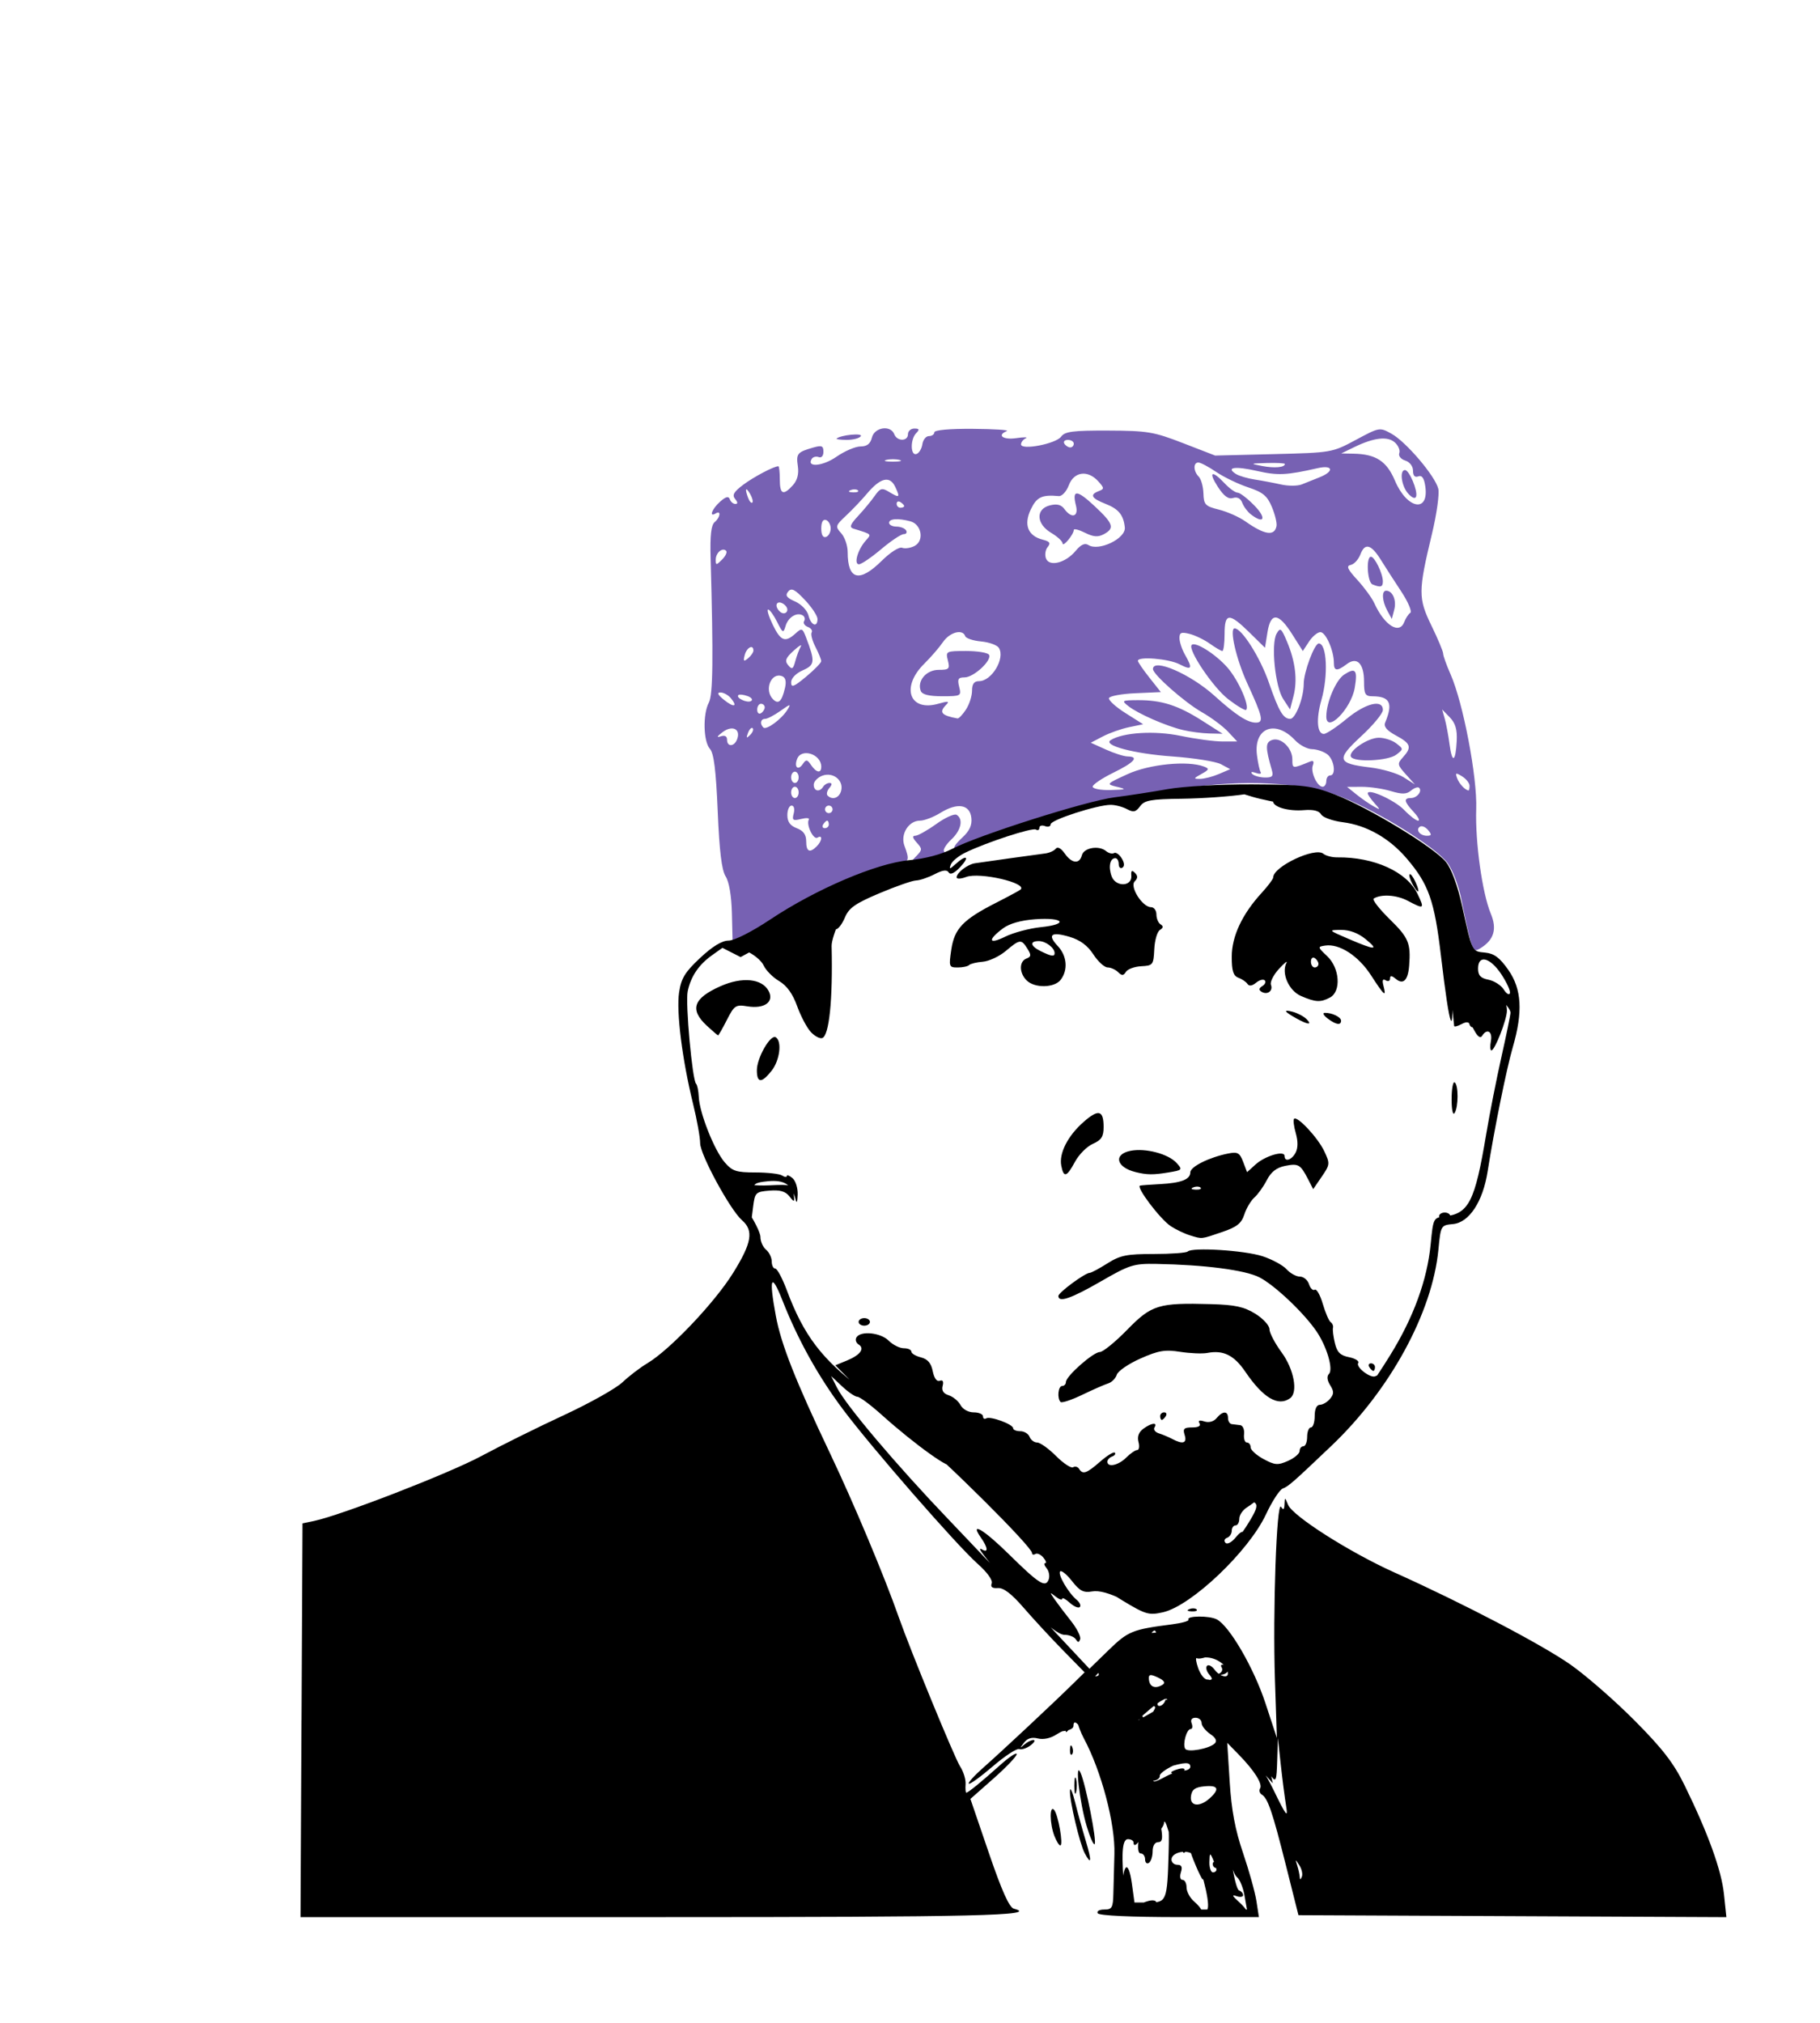 <?xml version="1.0" encoding="UTF-8" standalone="no"?>
<svg
   xmlns="http://www.w3.org/2000/svg"
   width="36"
   height="40"
   viewBox="0 10 210 297"
   version="1.1"
   >
  <defs
     id="defs848" />
    <path
       style="fill:#7761b3;fill-opacity:1;stroke-width:0.554"
       d="m 187.233,147.784 c -0.297,-1.138 -0.855,-3.688 -1.241,-5.667 -0.394,-2.022 -1.291,-4.392 -2.047,-5.411 -1.709,-2.303 -10.18,-7.574 -15.585,-9.698 -5.504,-2.163 -14.531,-2.637 -23.249,-1.222 -3.197,0.519 -7.448,1.147 -9.447,1.396 -3.831,0.477 -18.126,4.907 -21.744,6.738 -2.651,1.342 -3.231,0.904 -1.242,-0.939 1.075,-0.996 1.457,-1.831 1.332,-2.912 -0.227,-1.975 -2.046,-2.265 -4.539,-0.725 -1.02,0.631 -2.372,1.147 -3.004,1.147 -1.679,0 -2.92,2.016 -2.28,3.701 0.743,1.955 0.645,2.388 -0.544,2.388 -2.393,0 -15.084,6.061 -19.083,9.114 -1.439,1.098 -3.291,2.132 -4.115,2.297 l -1.498,0.3 -0.102,-4.169 c -0.062,-2.575 -0.414,-4.655 -0.919,-5.44 -0.579,-0.901 -0.92,-3.69 -1.167,-9.564 -0.256,-6.062 -0.565,-8.531 -1.15,-9.177 -0.963,-1.064 -1.054,-5.103 -0.152,-6.784 0.609,-1.135 0.673,-6.461 0.257,-21.3 -0.091,-3.224 0.085,-4.769 0.59,-5.188 0.84,-0.697 0.981,-1.795 0.166,-1.292 -1.038,0.641 -0.558,-0.655 0.634,-1.713 0.855,-0.758 1.256,-0.86 1.43,-0.363 0.133,0.381 0.501,0.692 0.817,0.692 0.38,0 0.369,-0.249 -0.035,-0.735 -0.47,-0.566 -0.199,-1.043 1.178,-2.076 1.544,-1.159 4.517,-2.725 5.172,-2.725 0.117,0 0.213,0.872 0.213,1.937 0,2.197 0.5,2.419 1.918,0.852 0.654,-0.723 0.899,-1.656 0.732,-2.792 -0.271,-1.843 -0.083,-2.072 2.232,-2.736 1.28,-0.367 1.524,-0.269 1.524,0.611 0,0.613 -0.288,0.938 -0.694,0.782 -0.382,-0.146 -0.842,-0.026 -1.024,0.267 -0.801,1.296 1.601,1.091 3.622,-0.309 1.205,-0.835 2.798,-1.518 3.541,-1.518 0.959,0 1.446,-0.38 1.68,-1.315 0.38,-1.513 2.748,-1.863 3.277,-0.484 0.414,1.079 2.014,1.079 2.014,0 0,-0.457 0.423,-0.83 0.941,-0.83 0.732,0 0.793,0.147 0.277,0.664 -0.893,0.893 -0.871,3.371 0.028,3.075 0.381,-0.125 0.771,-0.769 0.869,-1.43 0.097,-0.661 0.533,-1.202 0.969,-1.202 0.435,0 0.792,-0.249 0.792,-0.554 0,-0.336 2.231,-0.536 5.674,-0.51 3.121,0.024 5.363,0.169 4.982,0.323 -1.525,0.615 -0.578,1.328 1.384,1.042 1.142,-0.167 1.765,-0.157 1.384,0.021 -0.38,0.178 -0.692,0.58 -0.692,0.894 0,0.904 5.114,-0.078 5.882,-1.129 0.558,-0.764 1.723,-0.914 6.943,-0.895 5.742,0.021 6.671,0.177 10.978,1.845 l 4.705,1.822 8.58,-0.211 c 8.521,-0.21 8.604,-0.224 12.079,-2.088 3.485,-1.869 3.505,-1.873 5.258,-0.896 2.136,1.191 6.384,6.186 6.855,8.06 0.188,0.747 -0.231,3.736 -0.93,6.643 -2.028,8.426 -2.033,9.44 -0.067,13.476 0.943,1.936 1.715,3.78 1.715,4.098 0,0.318 0.485,1.675 1.078,3.016 1.856,4.197 3.936,15.094 3.775,19.786 -0.165,4.814 0.886,12.372 2.137,15.365 0.942,2.254 0.481,3.837 -1.469,5.055 -0.945,0.59 -1.111,0.444 -1.594,-1.41 z M 91.305,134.257 c 0.806,-0.806 0.885,-1.752 0.106,-1.27 -0.6,0.371 -1.697,-1.927 -1.268,-2.654 0.142,-0.241 -0.368,-0.28 -1.133,-0.088 -1.208,0.303 -1.352,0.197 -1.089,-0.808 0.174,-0.664 0.04,-1.157 -0.316,-1.157 -0.34,0 -0.618,0.629 -0.618,1.398 0,0.981 0.412,1.554 1.384,1.924 0.972,0.369 1.384,0.942 1.384,1.924 0,1.524 0.516,1.768 1.55,0.733 z m 89.791,-2.374 c -0.376,-0.453 -0.909,-0.685 -1.184,-0.515 -0.707,0.437 -0.031,1.34 1.002,1.34 0.704,0 0.738,-0.154 0.182,-0.824 z m -88.02,-0.836 c 0,-0.304 -0.11,-0.554 -0.244,-0.554 -0.134,0 -0.398,0.249 -0.586,0.554 -0.188,0.304 -0.078,0.554 0.244,0.554 0.323,0 0.586,-0.249 0.586,-0.554 z m 85.897,-1.835 c -1.405,-1.495 -1.513,-2.04 -0.406,-2.04 0.891,0 1.702,-1.006 1.208,-1.5 -0.175,-0.175 -0.706,0 -1.18,0.396 -0.677,0.562 -1.316,0.579 -2.984,0.079 -1.168,-0.35 -3.09,-0.63 -4.273,-0.624 l -2.15,0.013 1.384,1.111 c 0.761,0.611 1.882,1.389 2.491,1.729 1.066,0.596 1.071,0.578 0.138,-0.474 -0.533,-0.601 -0.969,-1.237 -0.969,-1.413 0,-0.797 3.987,1.017 5.342,2.431 0.83,0.866 1.754,1.574 2.055,1.574 0.301,0 0,-0.577 -0.657,-1.281 z m -85.344,-0.379 c 0,-0.304 -0.249,-0.554 -0.553,-0.554 -0.304,0 -0.554,0.249 -0.554,0.554 0,0.304 0.249,0.554 0.554,0.554 0.305,0 0.553,-0.249 0.553,-0.554 z m -4.982,-2.491 c 0,-0.457 -0.249,-0.83 -0.554,-0.83 -0.304,0 -0.554,0.374 -0.554,0.83 0,0.457 0.249,0.83 0.554,0.83 0.305,0 0.554,-0.374 0.554,-0.83 z m 6.241,-0.245 c 0.401,-1.532 -1.205,-2.803 -2.782,-2.202 -0.685,0.261 -1.245,0.856 -1.245,1.323 0,0.955 0.862,1.138 1.384,0.295 0.188,-0.304 0.607,-0.554 0.931,-0.554 0.402,0 0.393,0.236 -0.028,0.743 -0.339,0.409 -0.453,0.907 -0.252,1.107 0.709,0.709 1.715,0.35 1.993,-0.711 z m 40.534,-0.565 c -1.654,-0.401 -1.647,-0.409 1.538,-1.872 3.187,-1.464 8.832,-2.022 11.213,-1.109 0.817,0.313 0.768,0.457 -0.37,1.087 -1.187,0.658 -1.206,0.726 -0.203,0.721 0.609,0 1.854,-0.325 2.768,-0.715 l 1.661,-0.71 -1.36,-0.73 c -0.748,-0.402 -3.986,-0.916 -7.196,-1.144 -5.575,-0.395 -10.227,-1.636 -8.993,-2.399 1.829,-1.13 6.478,-1.411 10.27,-0.62 2.177,0.454 4.936,0.826 6.131,0.826 h 2.172 l -1.342,-1.437 c -0.738,-0.79 -2.463,-2.075 -3.833,-2.855 -2.542,-1.448 -7.196,-5.549 -7.196,-6.341 0,-1.659 5.52,0.74 9.05,3.933 3.103,2.807 4.836,3.932 6.056,3.932 1.211,0 1.036,-0.796 -1.272,-5.812 -1.595,-3.466 -2.643,-8.027 -1.843,-8.027 1.055,5e-5 3.759,4.277 5.032,7.959 1.461,4.226 2.109,5.326 3.139,5.326 0.786,0 1.981,-3.106 1.981,-5.148 0,-1.701 1.575,-5.923 2.21,-5.923 1.193,0 1.413,4.717 0.387,8.303 -0.799,2.792 -0.641,4.982 0.358,4.982 0.365,0 1.869,-0.996 3.343,-2.214 2.798,-2.312 5.327,-2.93 5.327,-1.302 0,0.502 -1.431,2.234 -3.181,3.849 -3.723,3.438 -3.559,4.006 1.325,4.59 1.782,0.213 3.987,0.862 4.901,1.441 l 1.661,1.053 -1.337,-1.488 c -1.254,-1.397 -1.28,-1.551 -0.415,-2.507 1.332,-1.472 1.158,-2.013 -1.025,-3.189 -1.342,-0.723 -1.838,-1.309 -1.598,-1.886 1.192,-2.864 0.717,-3.857 -1.853,-3.874 -1.076,-0.006 -1.246,-0.301 -1.246,-2.155 0,-2.664 -1.03,-3.707 -2.536,-2.567 -1.428,1.081 -1.892,1.035 -1.892,-0.186 0,-1.8 -1.189,-4.511 -1.979,-4.511 -0.42,0 -1.173,0.625 -1.673,1.388 l -0.909,1.388 -1.582,-2.495 c -2.002,-3.157 -3.136,-3.233 -3.615,-0.241 l -0.36,2.254 -2.296,-2.254 c -2.983,-2.927 -3.639,-2.885 -3.639,0.237 0,1.37 -0.148,2.491 -0.33,2.491 -0.181,0 -1.006,-0.482 -1.833,-1.07 -0.827,-0.589 -2.173,-1.238 -2.992,-1.444 -1.219,-0.306 -1.485,-0.187 -1.469,0.655 0.011,0.566 0.376,1.651 0.811,2.413 1.172,2.05 1.009,2.335 -0.803,1.398 -1.577,-0.816 -6.117,-1.193 -6.117,-0.509 0,0.185 0.759,1.294 1.687,2.465 l 1.687,2.13 -3.719,0.164 c -2.045,0.09 -3.8,0.413 -3.9,0.718 -0.1,0.304 0.988,1.292 2.417,2.196 l 2.599,1.642 -2.064,0.429 c -1.135,0.236 -2.866,0.846 -3.845,1.356 l -1.781,0.927 2.214,1 c 1.218,0.55 2.65,1.007 3.183,1.015 1.75,0.026 1.018,0.867 -2.076,2.384 -1.675,0.821 -3.045,1.745 -3.045,2.053 0,0.308 1.183,0.53 2.629,0.494 2.311,-0.058 2.429,-0.114 0.969,-0.468 z m 34.348,-4.404 c -0.491,-0.794 2.446,-2.812 4.093,-2.812 0.814,0 1.964,0.374 2.555,0.83 1.064,0.822 1.064,0.839 0,1.661 -1.177,0.909 -6.136,1.149 -6.648,0.321 z m -24.671,-3.939 c -2.484,-0.59 -6.585,-2.383 -8.016,-3.505 -1.051,-0.824 -0.981,-0.868 1.384,-0.882 3.466,-0.021 5.893,0.753 9.422,3.001 l 3.033,1.932 -1.938,-0.042 c -1.066,-0.023 -2.814,-0.25 -3.885,-0.504 z m 21.045,-1.991 c 0,-2.056 1.401,-5.352 2.612,-6.145 1.682,-1.102 2.007,-0.7 1.562,1.933 -0.523,3.096 -4.175,6.781 -4.175,4.213 z m -14.403,-2.534 c -2.224,-1.711 -6.008,-7.334 -5.367,-7.975 0.532,-0.532 3.524,1.36 5.237,3.311 1.608,1.831 3.31,5.671 2.758,6.223 -0.143,0.144 -1.326,-0.558 -2.628,-1.559 z m 8.077,-0.022 c -1.192,-1.82 -1.828,-8.097 -0.974,-9.611 0.529,-0.937 0.685,-0.817 1.522,1.17 1.242,2.948 1.565,5.668 0.952,8.026 l -0.503,1.937 z m 27.361,12.727 c 0,-0.383 -0.489,-1.003 -1.087,-1.376 -0.943,-0.589 -1.04,-0.551 -0.732,0.282 0.3,0.812 1.186,1.752 1.681,1.782 0.076,0.005 0.139,-0.305 0.139,-0.689 z m -21.035,-0.687 c 0,-0.457 0.249,-0.83 0.553,-0.83 0.927,0 0.617,-2.321 -0.415,-3.104 -0.533,-0.404 -1.541,-0.743 -2.241,-0.753 -0.7,-0.01 -1.821,-0.602 -2.491,-1.315 -2.887,-3.074 -6.091,-1.832 -5.596,2.168 0.14,1.128 0.385,2.263 0.545,2.522 0.16,0.259 -0.158,0.309 -0.707,0.112 -0.585,-0.21 -0.807,-0.151 -0.536,0.145 0.254,0.277 1.079,0.515 1.834,0.53 1.125,0.021 1.315,-0.178 1.048,-1.107 -0.951,-3.313 -0.95,-4.022 0,-4.388 1.293,-0.496 3.018,1.131 3.018,2.846 0,1.382 -0.021,1.38 2.636,0.294 0.448,-0.183 0.582,0.019 0.373,0.563 -0.369,0.963 0.63,3.149 1.44,3.149 0.294,0 0.534,-0.374 0.534,-0.83 z m -77.497,-0.554 c 0,-0.457 -0.249,-0.83 -0.554,-0.83 -0.304,0 -0.554,0.374 -0.554,0.83 0,0.457 0.249,0.83 0.554,0.83 0.305,0 0.554,-0.374 0.554,-0.83 z m 3.321,-1.55 c 0,-1.862 -2.915,-2.797 -3.552,-1.139 -0.468,1.219 0.15,1.758 0.843,0.735 0.476,-0.703 0.643,-0.682 1.212,0.154 0.779,1.143 1.496,1.262 1.496,0.249 z m 93.327,-3.804 c 0.084,-1.656 -0.193,-2.599 -1.013,-3.445 l -1.129,-1.165 0.388,1.384 c 0.213,0.761 0.53,2.451 0.703,3.755 0.38,2.858 0.891,2.601 1.051,-0.529 z m -105.691,-0.219 c 0.578,-1.506 -0.68,-2.139 -2.12,-1.066 -0.825,0.615 -0.942,0.844 -0.324,0.635 0.632,-0.213 0.969,-0.044 0.969,0.485 0,1.081 1.054,1.042 1.475,-0.055 z m 2.293,-1.638 c -0.171,-0.17 -0.48,0.137 -0.688,0.683 -0.3,0.789 -0.237,0.853 0.31,0.31 0.378,-0.375 0.548,-0.822 0.378,-0.993 z m 5.087,-2.689 c 0.586,-0.93 0.478,-0.915 -1.001,0.138 -0.912,0.65 -1.931,1.181 -2.265,1.181 -0.661,0 -0.81,0.719 -0.262,1.267 0.431,0.431 2.653,-1.197 3.529,-2.586 z m 26.232,-0.045 c 0.492,-0.75 0.894,-1.996 0.894,-2.768 0,-0.995 0.297,-1.403 1.021,-1.403 1.874,0 3.879,-3.361 2.917,-4.892 -0.256,-0.407 -1.429,-0.83 -2.607,-0.939 -1.178,-0.109 -2.229,-0.462 -2.337,-0.782 -0.364,-1.092 -2.262,-0.587 -3.259,0.867 -0.547,0.798 -1.786,2.23 -2.752,3.183 -3.475,3.424 -2.185,7.094 2.065,5.875 1.41,-0.404 1.681,-0.375 1.178,0.129 -1.127,1.127 -0.75,1.594 1.634,2.03 0.193,0.035 0.754,-0.55 1.246,-1.3 z m -6.639,-2.744 c -0.564,-1.469 0.815,-3.088 2.63,-3.088 1.538,0 1.668,-0.133 1.354,-1.384 -0.339,-1.35 -0.272,-1.384 2.675,-1.384 1.662,0 3.175,0.247 3.361,0.549 0.491,0.794 -2.234,3.326 -3.58,3.326 -0.943,0 -1.082,0.242 -0.796,1.384 0.337,1.342 0.261,1.384 -2.498,1.384 -1.949,0 -2.94,-0.248 -3.147,-0.787 z m -22.913,2.415 c 0,-0.286 -0.249,-0.521 -0.554,-0.521 -0.304,0 -0.554,0.388 -0.554,0.863 0,0.475 0.249,0.709 0.554,0.521 0.304,-0.188 0.554,-0.577 0.554,-0.863 z m -4.971,-1.338 c -0.385,-0.464 -1.071,-0.844 -1.524,-0.844 -0.561,0 -0.407,0.338 0.483,1.059 1.474,1.195 2.103,1.064 1.041,-0.216 z m 2.443,-0.316 c -0.589,-0.214 -1.188,-0.282 -1.331,-0.151 -0.45,0.41 1.287,1.228 1.858,0.875 0.299,-0.185 0.062,-0.511 -0.527,-0.724 z m 5.497,-1.162 c 0.232,-0.985 0.096,-1.56 -0.415,-1.756 -1.628,-0.625 -2.681,2.042 -1.337,3.386 0.796,0.796 1.288,0.338 1.751,-1.631 z m 5.324,-3.96 c 0.01,-0.243 -0.374,-1.185 -0.843,-2.092 -0.469,-0.907 -0.72,-1.865 -0.557,-2.129 0.163,-0.264 -0.092,-0.628 -0.566,-0.81 -0.474,-0.182 -0.718,-0.565 -0.541,-0.85 0.176,-0.286 0.09,-0.662 -0.192,-0.836 -0.857,-0.53 -2.143,0.247 -2.524,1.524 -0.338,1.134 -0.414,1.098 -1.262,-0.592 -0.496,-0.989 -1.084,-1.799 -1.305,-1.799 -0.222,0 0.079,0.996 0.667,2.214 1.17,2.423 1.826,2.68 3.339,1.311 0.934,-0.846 1.034,-0.809 1.561,0.578 1.356,3.565 1.308,4.027 -0.491,4.823 -0.999,0.442 -1.704,1.17 -1.704,1.758 0,0.83 0.38,0.687 2.204,-0.827 1.212,-1.007 2.209,-2.03 2.214,-2.273 z m -3.005,-2.143 c 0.234,-0.404 -0.234,-0.134 -1.041,0.6 -1.185,1.079 -1.339,1.489 -0.8,2.138 0.561,0.676 0.725,0.582 1.041,-0.6 0.206,-0.771 0.566,-1.733 0.801,-2.138 z m -6.949,0.581 c 0,-0.964 -0.985,-0.46 -1.276,0.653 -0.244,0.934 -0.157,1.022 0.489,0.486 0.433,-0.359 0.787,-0.872 0.787,-1.139 z m 95.603,-4.222 c 0.197,-0.533 0.588,-1.124 0.87,-1.314 0.282,-0.19 -0.322,-1.61 -1.343,-3.156 -1.021,-1.546 -2.355,-3.615 -2.964,-4.598 -1.431,-2.31 -2.355,-2.571 -3.01,-0.85 -0.289,0.76 -0.928,1.465 -1.419,1.567 -0.706,0.146 -0.503,0.61 0.962,2.206 1.021,1.112 2.142,2.649 2.491,3.417 1.5,3.292 3.702,4.653 4.412,2.727 z m -2.502,-1.624 c -0.773,-1.421 -0.863,-2.943 -0.172,-2.943 0.945,0 1.548,1.402 1.192,2.768 l -0.361,1.384 z m -2.18,-3.863 c -0.762,-0.308 -0.972,-4.062 -0.227,-4.062 0.552,0 1.75,2.48 1.75,3.624 0,0.828 -0.324,0.921 -1.522,0.438 z m -81.511,5.073 c 0,-0.456 -0.833,-1.712 -1.85,-2.791 -1.479,-1.568 -1.972,-1.815 -2.459,-1.229 -0.47,0.567 -0.239,0.896 1.021,1.454 0.923,0.409 1.775,1.301 1.965,2.058 0.368,1.466 1.323,1.832 1.323,0.508 z m -4.428,-1.352 c 0,-0.653 -1.08,-1.352 -1.476,-0.955 -0.397,0.397 0.302,1.476 0.955,1.476 0.286,0 0.521,-0.234 0.521,-0.521 z m 13.879,-7.204 c 1.244,-1.232 2.548,-2.061 2.98,-1.895 0.422,0.162 1.253,0.035 1.845,-0.282 1.429,-0.765 1.009,-3.163 -0.631,-3.603 -1.817,-0.487 -3.128,-0.396 -3.128,0.219 0,0.304 0.483,0.554 1.075,0.554 0.591,0 1.228,0.249 1.417,0.554 0.188,0.304 0.032,0.554 -0.347,0.554 -0.379,0 -1.871,0.996 -3.315,2.214 -1.444,1.218 -2.91,2.214 -3.256,2.214 -0.791,0 -0.194,-2.122 0.969,-3.448 0.901,-1.027 1.009,-0.918 -1.783,-1.786 -0.629,-0.196 -0.473,-0.616 0.692,-1.866 0.827,-0.888 1.919,-2.206 2.426,-2.931 0.802,-1.146 1.07,-1.227 2.068,-0.625 1.593,0.961 1.701,0.885 0.971,-0.682 -0.799,-1.716 -2.183,-1.394 -4.172,0.97 -0.777,0.923 -2.157,2.374 -3.067,3.224 -1.573,1.47 -1.608,1.597 -0.71,2.589 0.519,0.574 0.944,1.813 0.944,2.753 0,4.112 1.715,4.546 5.022,1.272 z m -22.871,-1.451 c -0.545,-0.545 -1.526,0.292 -1.526,1.301 0,0.845 0.072,0.843 0.936,-0.019 0.515,-0.515 0.78,-1.091 0.59,-1.281 z m 51.338,0.005 c 0.757,-0.918 1.345,-1.189 1.86,-0.859 1.525,0.978 5.532,-0.949 5.359,-2.578 -0.194,-1.828 -0.911,-2.709 -2.814,-3.455 -2.106,-0.826 -2.387,-1.352 -1.009,-1.881 0.825,-0.317 0.818,-0.445 -0.085,-1.443 -1.535,-1.696 -3.56,-1.425 -4.316,0.578 -0.351,0.931 -1.006,1.64 -1.474,1.597 -2.486,-0.228 -3.248,0.136 -4.117,1.968 -1.07,2.256 -0.417,3.889 1.777,4.439 1.024,0.257 1.182,0.496 0.707,1.068 -0.337,0.406 -0.449,1.161 -0.251,1.679 0.491,1.279 2.894,0.664 4.363,-1.115 z m -1.92,-1.089 c -0.01,-0.315 -0.765,-1.014 -1.678,-1.554 -2.2,-1.3 -2.304,-3.503 -0.19,-4.034 1.044,-0.262 1.663,-0.104 2.137,0.543 1.058,1.447 2.106,1.139 1.695,-0.497 -0.602,-2.4 0.1,-2.391 2.706,0.036 2.8,2.608 3.022,3.274 1.382,4.152 -0.854,0.457 -1.525,0.405 -2.768,-0.215 -0.902,-0.45 -1.64,-0.636 -1.64,-0.413 0,0.653 -1.624,2.612 -1.643,1.982 z m -34.061,-2.195 c 0,-0.558 -0.311,-1.119 -0.692,-1.246 -0.438,-0.146 -0.692,0.311 -0.692,1.246 0,0.935 0.254,1.392 0.692,1.246 0.381,-0.127 0.692,-0.687 0.692,-1.246 z m 65.477,-0.348 c 0.086,-0.446 -0.219,-1.711 -0.679,-2.811 -0.685,-1.64 -1.316,-2.161 -3.494,-2.884 -1.461,-0.485 -3.571,-1.504 -4.689,-2.263 -1.117,-0.759 -2.294,-1.38 -2.614,-1.38 -0.776,0 -0.743,1.279 0.053,2.076 0.35,0.35 0.661,1.459 0.692,2.463 0.05,1.656 0.263,1.878 2.278,2.38 1.222,0.304 2.966,1.078 3.875,1.72 2.825,1.994 4.283,2.217 4.577,0.699 z m -3.79,-1.745 c -0.475,-0.371 -1.035,-1.127 -1.243,-1.681 -0.242,-0.644 -0.728,-0.898 -1.35,-0.704 -0.682,0.213 -1.343,-0.27 -2.222,-1.622 -1.455,-2.239 -0.907,-2.544 0.974,-0.541 0.715,0.761 1.581,1.384 1.925,1.384 0.344,0 1.47,0.872 2.503,1.937 1.794,1.851 1.364,2.75 -0.588,1.228 z m -50.893,-1.195 c 0,-0.134 -0.249,-0.398 -0.553,-0.586 -0.304,-0.188 -0.554,-0.078 -0.554,0.244 0,0.322 0.249,0.586 0.554,0.586 0.304,0 0.553,-0.11 0.553,-0.244 z m 76.532,-2.92 c -0.177,-1.203 -0.494,-1.648 -1.028,-1.443 -0.506,0.194 -0.773,-0.093 -0.773,-0.832 0,-0.656 -0.481,-1.282 -1.147,-1.493 -0.644,-0.204 -1.025,-0.683 -0.868,-1.092 0.154,-0.401 -0.14,-1.105 -0.652,-1.564 -1.062,-0.953 -3.071,-0.719 -5.981,0.696 l -1.894,0.921 1.811,0.034 c 3.28,0.061 4.867,1.096 6.079,3.965 1.768,4.185 5.036,4.778 4.453,0.808 z m -2.508,1.087 c -0.994,-1.099 -1.314,-3.459 -0.468,-3.459 0.621,0 1.906,3.064 1.631,3.889 -0.127,0.382 -0.579,0.215 -1.163,-0.431 z m -96.652,0.043 c -0.653,-1.122 -0.81,-0.763 -0.276,0.629 0.19,0.495 0.462,0.783 0.604,0.64 0.142,-0.142 -0.01,-0.714 -0.328,-1.269 z m 15.835,-0.514 c -0.184,-0.184 -0.661,-0.204 -1.061,-0.044 -0.442,0.177 -0.31,0.308 0.334,0.334 0.584,0.024 0.91,-0.107 0.726,-0.291 z m 67.822,-1.935 c 2.16,-0.86 1.957,-1.842 -0.277,-1.335 -4.634,1.051 -5.879,1.109 -8.923,0.417 -3.239,-0.737 -4.647,-0.536 -3.101,0.443 0.448,0.283 1.686,0.649 2.752,0.813 1.066,0.164 2.809,0.492 3.875,0.731 1.066,0.238 2.436,0.232 3.045,-0.015 0.609,-0.246 1.792,-0.72 2.629,-1.053 z m -5.12,-1.941 c 0,-0.12 -1.183,-0.185 -2.629,-0.145 -2.517,0.07 -2.546,0.089 -0.692,0.442 1.804,0.344 3.321,0.208 3.321,-0.298 z m -56.601,-0.599 c -0.533,-0.139 -1.405,-0.139 -1.937,0 -0.533,0.139 -0.097,0.253 0.969,0.253 1.065,0 1.502,-0.114 0.969,-0.253 z m 25.602,-2.386 c 0,-0.304 -0.388,-0.554 -0.863,-0.554 -0.475,0 -0.709,0.249 -0.521,0.554 0.188,0.304 0.577,0.554 0.863,0.554 0.286,0 0.521,-0.249 0.521,-0.554 z m -23.122,60.547 c 0.887,-0.906 0.891,-1.051 0.052,-1.978 -0.615,-0.679 -0.685,-1 -0.218,-1 0.378,0 1.766,-0.775 3.084,-1.722 1.319,-0.947 2.667,-1.555 2.997,-1.351 1.014,0.627 0.667,2.263 -0.768,3.61 -0.752,0.706 -1.246,1.48 -1.098,1.719 0.365,0.59 -0.191,0.851 -2.794,1.309 -2.111,0.372 -2.17,0.344 -1.257,-0.588 z M 94.229,74.387 c 0.613,-0.524 3.852,-0.842 3.547,-0.348 -0.185,0.3 -1.111,0.545 -2.057,0.545 -0.946,0 -1.616,-0.089 -1.49,-0.197 z"
       id="path107-8" />
    <path
       id="path105-9"
       style="fill:#000000;stroke-width:0.554"
       d="m 16.083,262.821 v -28.171 l 1.476,-0.371 c 0.812,-0.204 5.358,-1.749 10.102,-3.434 9.583,-3.403 33.03,-14.766 35.75,-17.325 0.913,-0.859 2.475,-1.973 3.47,-2.474 3.289,-1.657 9.396,-8 12.615,-13.101 1.711,-2.712 3.279,-4.932 3.483,-4.932 1.082,0 1.654,2.17 1.072,4.066 -1.332,4.339 1.291,13.16 7.842,26.379 3.571,7.207 5.848,12.743 17.298,42.07 1.843,4.719 4.68,12.379 6.305,17.022 l 2.955,8.442 H 67.267 16.083 Z m 120.121,24.882 c 0,-4.114 0.875,-4.835 1.384,-1.14 l 0.381,2.768 h 2.152 c 2.569,0 2.663,-0.242 2.865,-7.422 0.108,-3.829 -0.035,-4.99 -0.638,-5.195 -0.608,-0.206 -0.706,0.172 -0.45,1.748 0.248,1.532 0.137,2.012 -0.469,2.012 -0.475,0 -0.796,0.545 -0.796,1.351 0,0.743 -0.249,1.505 -0.554,1.693 -0.304,0.188 -0.553,-0.046 -0.553,-0.521 0,-0.475 -0.281,-0.863 -0.625,-0.863 -0.419,0 -0.511,-0.772 -0.279,-2.353 l 0.345,-2.353 -1.379,1.661 -1.378,1.661 v -1.712 c 0,-0.942 -0.471,-3.059 -1.044,-4.705 -2.207,-6.347 -6.147,-13.351 -6.159,-10.949 0,0.514 -0.809,0.796 -2.491,0.872 -1.368,0.062 -2.487,-0.069 -2.487,-0.292 0,-0.708 7.471,-7.848 8.211,-7.848 0.391,0 0.587,-0.199 0.437,-0.443 -0.151,-0.244 0.944,-1.768 2.433,-3.388 2.287,-2.488 2.924,-2.89 4.104,-2.594 0.768,0.193 3.276,-0.038 5.573,-0.512 2.297,-0.475 4.441,-0.699 4.764,-0.5 0.982,0.607 4.385,6.235 5.266,8.709 0.456,1.279 1.421,5.053 2.146,8.385 l 1.318,6.058 -3.086,-3.464 c -1.782,-2.001 -3.292,-3.258 -3.574,-2.976 -0.629,0.629 -0.972,11.205 -0.401,12.367 0.239,0.486 0.678,2.847 0.976,5.246 0.298,2.399 0.808,4.451 1.133,4.56 0.325,0.108 0.592,0.418 0.592,0.687 0,0.27 -0.436,0.334 -0.969,0.144 -0.717,-0.256 -0.645,-0.055 0.277,0.774 0.685,0.616 1.246,1.278 1.246,1.47 0,0.193 -1.362,0.35 -3.027,0.35 -2.349,0 -2.961,-0.171 -2.733,-0.765 0.394,-1.027 -1.191,-6.978 -2.102,-7.888 -0.882,-0.882 -3.209,-0.381 -3.209,0.691 0,0.421 0.391,0.766 0.868,0.766 0.616,0 0.765,0.321 0.516,1.107 -0.202,0.635 -0.1,1.107 0.239,1.107 0.325,0 0.591,0.501 0.591,1.113 0,0.612 0.498,1.539 1.107,2.06 0.609,0.521 1.107,1.142 1.107,1.378 0,0.237 -2.615,0.431 -5.812,0.431 h -5.812 z m 13.8,-3.216 c -0.021,-0.228 -0.253,-0.913 -0.515,-1.522 -0.422,-0.981 -0.48,-0.934 -0.515,0.415 -0.021,0.837 0.21,1.522 0.515,1.522 0.304,0 0.536,-0.187 0.515,-0.415 z m -0.973,-10.465 c 1.499,-1.357 1.235,-1.943 -0.787,-1.748 -1.379,0.133 -1.84,0.464 -1.976,1.419 -0.216,1.52 1.254,1.695 2.763,0.329 z m -6.386,-3.232 c 0.872,-0.455 2.022,-0.828 2.554,-0.83 0.533,-0.003 0.969,-0.253 0.969,-0.557 0,-0.718 -0.772,-0.698 -3.395,0.088 -1.177,0.353 -2.14,0.975 -2.14,1.384 0,0.929 0.076,0.925 2.013,-0.084 z m 7.121,-4.82 c 0.368,-0.364 0.136,-0.832 -0.692,-1.393 -0.685,-0.465 -1.246,-1.188 -1.246,-1.608 0,-0.42 -0.4,-0.763 -0.889,-0.763 -0.563,0 -0.773,0.305 -0.571,0.83 0.175,0.457 0.107,0.83 -0.153,0.83 -0.591,0 -1.206,2.236 -0.798,2.896 0.358,0.579 3.552,-0.005 4.349,-0.793 z m -7.162,-6.034 c 0.651,-1.052 -0.713,-0.425 -2.546,1.171 l -1.917,1.669 2.078,-1.171 c 1.143,-0.644 2.216,-1.395 2.385,-1.669 z m -0.492,-2.589 c 0.435,-0.277 0.206,-0.623 -0.692,-1.047 -1.039,-0.49 -1.342,-0.478 -1.342,0.053 0,1.292 0.885,1.725 2.034,0.994 z m 6.812,-1.521 c -0.385,-0.464 -0.52,-1.024 -0.299,-1.245 0.22,-0.221 0.719,0.035 1.109,0.567 0.709,0.97 1.985,1.331 1.952,0.553 -0.049,-1.175 -1.665,-2.353 -3.226,-2.353 -1.957,0 -1.935,-0.036 -1.198,1.901 0.297,0.781 0.95,1.42 1.452,1.42 0.754,0 0.791,-0.146 0.212,-0.844 z m 15.47,35.026 c -2.258,-7.605 -3.965,-16.467 -4.079,-21.173 -0.074,-3.045 -0.296,-10.518 -0.494,-16.607 -0.199,-6.089 -0.176,-13.132 0.051,-15.651 l 0.412,-4.58 5.066,3.279 c 2.786,1.803 7.145,4.212 9.687,5.352 9.588,4.301 23.032,11.32 26.852,14.018 5.725,4.044 12.961,11.431 15.303,15.621 2.719,4.866 6.281,14.064 6.678,17.25 l 0.328,2.629 h -29.881 c -16.435,0 -29.9,-0.062 -29.922,-0.138 z m -35.258,-18.682 c 0,-1.066 0.114,-1.502 0.253,-0.969 0.139,0.533 0.139,1.405 0,1.937 -0.139,0.533 -0.253,0.097 -0.253,-0.969 z m -0.638,-5.305 c 0.027,-0.645 0.158,-0.776 0.334,-0.334 0.16,0.4 0.14,0.877 -0.044,1.061 -0.184,0.184 -0.315,-0.143 -0.291,-0.727 z m 0.855,-16.173 c -0.226,-0.366 -0.985,-0.665 -1.685,-0.665 -1.562,0 -7.158,-5.555 -11.959,-11.869 -0.504,-0.663 -0.552,-0.916 -0.125,-0.659 0.949,0.57 0.868,-0.259 -0.17,-1.741 -1.721,-2.457 0.422,-1.19 4.081,2.413 4.439,4.37 5.396,4.982 5.868,3.75 0.188,-0.49 0.057,-1.232 -0.289,-1.651 -0.347,-0.418 -0.445,-0.76 -0.219,-0.76 0.227,0 0.105,-0.371 -0.272,-0.824 -0.376,-0.453 -0.905,-0.688 -1.175,-0.521 -0.27,0.167 -0.491,0.099 -0.491,-0.151 0,-0.898 -12.571,-13.41 -17.991,-17.906 -6.599,-5.474 -7.737,-6.462 -9.528,-8.272 l -1.366,-1.38 1.668,-0.681 c 1.993,-0.813 2.708,-1.782 1.752,-2.373 -0.383,-0.236 -0.524,-0.707 -0.315,-1.045 0.621,-1.005 3.551,-0.701 4.743,0.492 0.609,0.609 1.605,1.107 2.214,1.107 0.609,0 1.107,0.222 1.107,0.494 0,0.271 0.63,0.652 1.401,0.845 0.995,0.25 1.498,0.837 1.736,2.028 0.206,1.028 0.603,1.573 1.028,1.411 0.447,-0.172 0.599,0.092 0.428,0.747 -0.178,0.681 0.114,1.133 0.894,1.38 0.637,0.202 1.416,0.849 1.731,1.437 0.328,0.613 1.155,1.07 1.937,1.07 0.75,0 1.365,0.264 1.365,0.586 0,0.322 0.212,0.455 0.472,0.294 0.593,-0.366 3.956,0.871 3.956,1.455 0,0.238 0.471,0.432 1.048,0.432 0.576,0 1.191,0.374 1.367,0.83 0.175,0.457 0.675,0.83 1.111,0.83 0.436,0 1.683,0.89 2.771,1.979 1.089,1.088 2.217,1.832 2.508,1.652 0.291,-0.18 0.686,-0.074 0.877,0.235 0.542,0.877 1.097,0.687 3.102,-1.064 1.025,-0.894 1.992,-1.483 2.151,-1.308 0.159,0.175 -0.024,0.429 -0.404,0.565 -0.381,0.136 -0.692,0.475 -0.692,0.755 0,0.895 1.625,0.543 2.768,-0.6 0.609,-0.609 1.333,-1.107 1.609,-1.107 0.276,0 0.362,-0.535 0.191,-1.19 -0.205,-0.784 0.037,-1.445 0.711,-1.937 1.202,-0.879 2.131,-0.986 1.639,-0.19 -0.189,0.307 0.107,0.698 0.659,0.871 0.552,0.172 1.436,0.544 1.965,0.826 1.543,0.824 2.189,0.611 1.807,-0.594 -0.29,-0.915 -0.099,-1.107 1.103,-1.107 0.922,0 1.315,-0.224 1.075,-0.613 -0.251,-0.406 -0.01,-0.495 0.72,-0.264 0.67,0.213 1.371,0.021 1.798,-0.494 0.892,-1.075 1.671,-1.081 1.671,-0.013 0,0.457 0.249,0.861 0.553,0.9 0.304,0.038 0.865,0.107 1.246,0.153 0.381,0.046 0.633,0.638 0.56,1.315 -0.073,0.677 0.114,1.231 0.415,1.231 0.301,0 0.547,0.317 0.547,0.704 0,0.387 0.853,1.164 1.896,1.725 1.674,0.901 2.095,0.933 3.598,0.268 0.936,-0.414 1.702,-1.066 1.702,-1.449 0,-0.382 0.249,-0.695 0.553,-0.695 0.304,0 0.554,-0.623 0.554,-1.384 0,-0.761 0.249,-1.384 0.553,-1.384 0.304,0 0.554,-0.747 0.554,-1.661 0,-1.042 0.284,-1.661 0.762,-1.661 0.419,0 1.089,-0.394 1.489,-0.875 0.59,-0.711 0.594,-1.087 0.021,-2.003 -0.447,-0.716 -0.511,-1.32 -0.175,-1.656 0.668,-0.668 -0.308,-4.008 -1.822,-6.237 -1.858,-2.736 -6.19,-6.831 -8.413,-7.953 -2.113,-1.067 -8.043,-1.836 -15.113,-1.961 -3.337,-0.059 -3.929,0.127 -8.146,2.561 -4.369,2.522 -6.247,3.167 -6.247,2.146 0,-0.503 3.925,-3.397 4.607,-3.397 0.218,0 1.383,-0.623 2.588,-1.384 1.886,-1.191 2.838,-1.384 6.816,-1.384 2.543,0 4.788,-0.164 4.989,-0.365 0.649,-0.649 8.322,-0.168 10.963,0.688 1.41,0.457 3.006,1.319 3.545,1.915 0.54,0.596 1.424,1.084 1.965,1.084 0.541,0 1.143,0.502 1.338,1.115 0.195,0.613 0.573,0.98 0.841,0.814 0.268,-0.165 0.798,0.765 1.179,2.068 0.381,1.303 0.904,2.516 1.163,2.696 0.259,0.18 0.411,0.554 0.337,0.83 -0.074,0.277 0.05,1.284 0.278,2.239 0.321,1.35 0.783,1.81 2.08,2.069 0.917,0.183 1.522,0.568 1.345,0.856 -0.385,0.623 1.888,2.338 2.554,1.926 0.255,-0.158 0.463,-0.118 0.463,0.087 0,0.552 -3.803,5.773 -5.768,7.919 -1.681,1.836 -11.434,9.919 -13.6,11.271 -0.613,0.383 -1.114,1.134 -1.114,1.669 0,0.536 -0.249,0.974 -0.553,0.974 -0.304,0 -0.553,0.353 -0.553,0.784 0,0.431 -0.311,0.895 -0.692,1.031 -0.381,0.136 -0.484,0.468 -0.229,0.738 0.262,0.278 0.922,-0.076 1.522,-0.816 0.583,-0.719 1.06,-1.002 1.06,-0.629 0,0.373 -2.39,2.992 -5.311,5.819 -6.308,6.106 -7.416,6.472 -12.236,4.041 -2.034,-1.026 -3.597,-1.458 -4.623,-1.277 -1.257,0.221 -1.815,-0.064 -2.946,-1.51 -0.768,-0.981 -1.553,-1.625 -1.746,-1.433 -0.403,0.403 1.199,3.16 2.427,4.177 0.456,0.377 0.662,0.853 0.458,1.058 -0.204,0.204 -0.871,-0.081 -1.482,-0.634 -0.611,-0.553 -1.111,-0.811 -1.111,-0.575 0,0.237 -0.433,0.088 -0.962,-0.329 -0.894,-0.706 -0.904,-0.676 -0.138,0.424 0.453,0.651 1.532,2.075 2.398,3.165 0.866,1.09 1.472,2.289 1.347,2.664 -0.176,0.527 -0.321,0.531 -0.638,0.017 z m 12.386,-32.771 c 0,-0.304 0.264,-0.554 0.586,-0.554 0.323,0 0.432,0.249 0.244,0.554 -0.188,0.304 -0.452,0.554 -0.586,0.554 -0.134,0 -0.244,-0.249 -0.244,-0.554 z m -14.623,-2.076 c -0.538,-0.538 -0.36,-2.352 0.231,-2.352 0.304,0 0.553,-0.262 0.553,-0.582 0,-0.851 4.01,-4.394 4.982,-4.401 0.457,-0.005 2.261,-1.471 4.009,-3.261 3.595,-3.68 4.607,-3.99 12.321,-3.772 3.523,0.1 4.853,0.388 6.504,1.41 1.142,0.707 2.076,1.726 2.076,2.264 0,0.538 0.805,2.075 1.788,3.415 1.807,2.461 2.44,5.847 1.256,6.717 -1.748,1.284 -3.966,-0.022 -6.586,-3.878 -1.651,-2.429 -3.227,-3.211 -5.57,-2.763 -0.738,0.141 -2.539,0.067 -4.003,-0.164 -2.228,-0.352 -3.178,-0.192 -5.829,0.982 -1.742,0.771 -3.307,1.843 -3.478,2.381 -0.171,0.538 -0.738,1.112 -1.261,1.274 -0.523,0.162 -2.237,0.916 -3.811,1.674 -1.573,0.758 -3.006,1.233 -3.183,1.056 z m 45.346,-5.12 c -0.188,-0.304 -0.078,-0.554 0.244,-0.554 0.323,0 0.586,0.249 0.586,0.554 0,0.304 -0.11,0.554 -0.244,0.554 -0.134,0 -0.398,-0.249 -0.586,-0.554 z M 97.455,204.084 c 0,-0.304 0.374,-0.554 0.83,-0.554 0.457,0 0.83,0.249 0.83,0.554 0,0.304 -0.374,0.554 -0.83,0.554 -0.457,0 -0.83,-0.249 -0.83,-0.554 z m 48.665,-12.707 c -0.787,-0.239 -2.054,-0.842 -2.815,-1.34 -1.562,-1.024 -5.197,-5.835 -4.506,-5.965 0.247,-0.047 1.571,-0.145 2.941,-0.218 3.09,-0.165 4.428,-0.686 4.428,-1.722 0,-0.832 2.762,-2.209 5.553,-2.767 1.396,-0.279 1.7,-0.112 2.202,1.207 l 0.582,1.531 1.229,-1.115 c 1.407,-1.277 4.273,-2.13 4.273,-1.271 0,0.935 1.03,0.635 1.623,-0.472 0.36,-0.672 0.37,-1.681 0.029,-2.869 -0.289,-1.008 -0.403,-1.956 -0.253,-2.106 0.471,-0.471 3.491,2.762 4.432,4.746 0.864,1.821 0.85,1.971 -0.361,3.738 l -1.261,1.841 -0.755,-1.464 c -1.119,-2.17 -1.417,-2.342 -3.374,-1.951 -1.25,0.25 -2.056,0.877 -2.677,2.083 -0.489,0.949 -1.311,2.099 -1.827,2.555 -0.516,0.457 -1.183,1.578 -1.48,2.491 -0.432,1.324 -1.095,1.848 -3.269,2.585 -3.163,1.072 -2.872,1.042 -4.713,0.484 z m 1.559,-7.002 c -0.184,-0.184 -0.661,-0.204 -1.061,-0.044 -0.442,0.177 -0.31,0.308 0.335,0.334 0.583,0.024 0.91,-0.107 0.727,-0.291 z m -67.449,3.102 c -0.797,-1.066 -1.884,-2.621 -2.415,-3.457 l -0.966,-1.52 2.028,0.848 c 1.279,0.534 3.297,0.789 5.459,0.69 3.298,-0.152 3.437,-0.104 3.586,1.226 0.145,1.295 0.103,1.319 -0.641,0.379 -0.577,-0.729 -1.381,-0.957 -2.922,-0.83 -2.028,0.167 -2.139,0.277 -2.403,2.389 l -0.277,2.214 z m 102.472,1.107 c 0,-0.304 0.373,-0.554 0.83,-0.554 0.457,0 0.831,0.249 0.831,0.554 0,0.304 -0.374,0.554 -0.831,0.554 -0.457,0 -0.83,-0.249 -0.83,-0.554 z m -55.486,-7.446 c -0.347,-1.816 0.963,-4.377 3.28,-6.411 2.194,-1.927 2.939,-1.737 2.939,0.746 0,1.414 -0.318,1.91 -1.579,2.469 -0.869,0.384 -2.046,1.566 -2.617,2.626 -1.228,2.279 -1.673,2.405 -2.023,0.571 z m 10.925,0.956 c -2.854,-0.701 -3.316,-2.617 -0.755,-3.129 2.2,-0.44 5.558,0.448 6.774,1.792 0.896,0.99 0.846,1.049 -1.158,1.38 -2.287,0.378 -3.182,0.37 -4.861,-0.043 z M 82.511,167.135 c 0,-1.824 2.004,-5.314 2.774,-4.838 0.939,0.58 0.595,3.38 -0.602,4.902 -1.472,1.871 -2.175,1.85 -2.172,-0.064 z m 107.805,-4.29 c 0.27,-1.411 -0.584,-1.905 -1.297,-0.751 -0.25,0.404 -0.669,0.101 -1.162,-0.838 -0.645,-1.232 -0.947,-1.376 -1.856,-0.89 -0.597,0.319 -1.085,0.436 -1.085,0.258 0,-0.177 -0.395,-3.736 -0.877,-7.908 -1.253,-10.841 -2.764,-14.618 -7.635,-19.091 -2.56,-2.351 -8.368,-4.439 -15.014,-5.397 -2.131,-0.307 -4.871,-0.864 -6.089,-1.237 l -2.214,-0.678 2.377,-0.318 c 5.956,-0.798 12.797,1.256 20.872,6.267 7.187,4.46 7.744,5.177 9.127,11.763 0.639,3.045 1.421,6.055 1.737,6.69 0.316,0.635 0.524,1.507 0.464,1.937 -0.244,1.728 0.09,2.166 1.65,2.166 1.784,0 3.353,1.673 3.353,3.577 0,1.288 -1.772,5.828 -2.276,5.831 -0.186,0 -0.219,-0.621 -0.074,-1.382 z m -99.891,-1.333 c -0.572,-0.614 -1.473,-2.321 -2.003,-3.795 -0.651,-1.811 -1.508,-3.001 -2.644,-3.672 -0.924,-0.546 -1.947,-1.579 -2.274,-2.295 -0.326,-0.716 -1.494,-1.676 -2.594,-2.133 -1.1,-0.457 -1.576,-0.844 -1.058,-0.859 0.518,-0.015 2.565,-1.163 4.548,-2.549 5.814,-4.064 14.515,-7.893 20.113,-8.851 2.663,-0.456 5.167,-0.945 5.563,-1.088 0.396,-0.142 0.58,-0.032 0.409,0.245 -0.171,0.277 -1.99,1.051 -4.042,1.72 -2.052,0.669 -5.267,1.937 -7.144,2.817 -2.887,1.354 -3.6,1.987 -4.627,4.108 -0.667,1.379 -1.2,3.057 -1.184,3.73 0.188,7.877 -0.354,13.184 -1.383,13.525 -0.353,0.117 -1.11,-0.289 -1.682,-0.902 z M 75.169,160.608 c -2.574,-2.386 -1.999,-4.042 2.019,-5.819 3.173,-1.403 6.073,-1.115 7.045,0.701 0.861,1.609 -0.599,2.672 -3.111,2.265 -1.714,-0.278 -1.928,-0.138 -3.008,1.98 -0.64,1.254 -1.223,2.279 -1.296,2.279 -0.074,0 -0.815,-0.633 -1.649,-1.406 z m 86.627,-1.057 c -1.852,-1.023 -2.066,-1.381 -0.599,-0.998 0.715,0.187 1.629,0.668 2.032,1.07 0.894,0.892 0.254,0.86 -1.433,-0.072 z m 4.544,-0.01 c -0.591,-0.447 -0.783,-0.821 -0.428,-0.83 1.052,-0.029 2.398,0.616 2.398,1.149 0,0.725 -0.75,0.604 -1.97,-0.318 z m -3.926,-3.311 c -1.783,-0.776 -2.906,-3.342 -2.127,-4.858 0.199,-0.388 -0.295,0.01 -1.099,0.886 -0.804,0.875 -1.333,1.926 -1.176,2.335 0.345,0.898 -0.535,1.545 -1.386,1.019 -0.429,-0.265 -0.392,-0.515 0.122,-0.833 0.404,-0.25 0.561,-0.628 0.349,-0.84 -0.212,-0.212 -0.784,-0.055 -1.272,0.349 -0.571,0.474 -1.019,0.537 -1.259,0.177 -0.205,-0.307 -0.809,-0.719 -1.342,-0.916 -0.742,-0.274 -0.969,-0.992 -0.969,-3.073 0,-2.999 1.531,-6.265 4.405,-9.393 0.926,-1.008 1.684,-2.023 1.684,-2.256 0,-1.588 6.14,-4.489 7.361,-3.478 0.366,0.303 1.288,0.543 2.049,0.533 5.417,-0.066 10.244,2.131 11.785,5.363 1.063,2.23 0.981,2.288 -1.433,1.011 -1.634,-0.864 -3.885,-1.013 -5.001,-0.33 -0.254,0.155 0.805,1.523 2.353,3.038 2.771,2.714 3.108,3.516 2.853,6.809 -0.167,2.157 -0.866,2.858 -1.952,1.957 -0.626,-0.519 -0.854,-0.534 -0.854,-0.055 0,0.36 -0.288,0.476 -0.641,0.258 -0.439,-0.271 -0.542,-0.021 -0.329,0.798 0.462,1.766 0.132,1.488 -1.834,-1.547 -1.849,-2.854 -4.637,-4.661 -6.716,-4.353 -1.141,0.169 -1.133,0.214 0.288,1.558 1.847,1.747 2.08,5.177 0.411,6.07 -1.381,0.739 -2.139,0.698 -4.271,-0.229 z m 2.575,-4.701 c 0,-0.286 -0.249,-0.675 -0.553,-0.863 -0.304,-0.188 -0.553,0.046 -0.553,0.521 0,0.475 0.249,0.863 0.553,0.863 0.304,0 0.553,-0.234 0.553,-0.521 z m 6.919,-3.648 c -1.075,-0.881 -2.344,-1.356 -3.598,-1.347 -1.909,0.015 -1.892,0.034 1.107,1.319 3.949,1.692 4.53,1.699 2.491,0.028 z m -49.78,6.067 c -1.107,-1.107 -1.121,-2.79 -0.026,-3.21 0.702,-0.269 0.726,-0.511 0.144,-1.443 -0.896,-1.435 -1.107,-1.413 -3.178,0.33 -0.948,0.797 -2.466,1.508 -3.375,1.58 -0.909,0.071 -1.813,0.291 -2.01,0.488 -0.197,0.197 -0.954,0.358 -1.683,0.358 -1.267,0 -1.308,-0.115 -0.934,-2.629 0.46,-3.087 1.715,-4.397 6.596,-6.882 1.827,-0.93 3.439,-1.8 3.582,-1.932 1.042,-0.964 -6.026,-2.596 -7.997,-1.847 -0.768,0.292 -1.397,0.319 -1.397,0.059 0,-0.674 1.588,-1.902 2.676,-2.069 1.237,-0.19 8.942,-1.266 10.333,-1.443 0.609,-0.077 1.305,-0.39 1.547,-0.694 0.271,-0.341 0.775,-0.075 1.313,0.692 1.048,1.495 2.174,1.612 2.527,0.263 0.29,-1.108 2.5,-1.483 3.559,-0.604 0.381,0.316 0.903,0.445 1.16,0.287 0.257,-0.159 0.761,0.182 1.12,0.757 0.413,0.662 0.454,1.169 0.111,1.381 -0.298,0.184 -0.542,-0.053 -0.542,-0.528 0,-0.475 -0.223,-0.863 -0.494,-0.863 -0.797,0 -1.058,1.283 -0.543,2.668 0.597,1.607 3.026,1.524 2.889,-0.098 -0.063,-0.751 0.078,-0.863 0.526,-0.415 0.448,0.448 0.44,0.785 -0.027,1.253 -0.776,0.776 1.128,3.788 2.394,3.788 0.436,0 0.793,0.483 0.793,1.074 0,0.591 0.276,1.245 0.613,1.453 0.432,0.267 0.402,0.509 -0.1,0.819 -0.392,0.242 -0.765,1.519 -0.828,2.837 -0.11,2.29 -0.196,2.401 -1.915,2.49 -0.99,0.051 -2.004,0.423 -2.252,0.826 -0.361,0.583 -0.593,0.592 -1.14,0.045 -0.378,-0.378 -1.073,-0.69 -1.545,-0.694 -0.472,-0.005 -1.413,-0.864 -2.092,-1.912 -0.842,-1.3 -1.942,-2.117 -3.463,-2.573 -2.733,-0.819 -3.353,-0.346 -1.763,1.346 1.351,1.438 1.53,3.496 0.431,4.944 -0.919,1.211 -3.833,1.268 -5.002,0.099 z m 4.112,-4.001 c 0,-0.782 -1.298,-1.771 -2.325,-1.771 -1.372,0 -1.249,0.719 0.249,1.461 1.592,0.789 2.076,0.861 2.076,0.31 z m -1.997,-3.82 c 4.117,-0.425 3.357,-1.464 -0.849,-1.16 -2.096,0.152 -3.786,0.63 -4.738,1.341 -2.301,1.718 -2.119,2.427 0.315,1.223 1.208,-0.598 3.58,-1.229 5.272,-1.404 z m 23.357,-20.077 c 0.635,-0.257 2.005,-0.267 3.045,-0.021 1.71,0.403 1.6,0.448 -1.155,0.467 -2.182,0.015 -2.717,-0.111 -1.89,-0.446 z m -131.965,136.52 0.143,-28.901 1.661,-0.348 c 4.006,-0.84 19.832,-6.974 24.602,-9.536 2.875,-1.544 8.329,-4.246 12.121,-6.004 3.792,-1.758 7.667,-3.932 8.612,-4.831 0.945,-0.899 2.589,-2.156 3.655,-2.792 3.297,-1.968 9.858,-8.873 12.579,-13.239 2.764,-4.435 3.069,-6.238 1.315,-7.766 -1.727,-1.504 -6.143,-9.63 -6.143,-11.303 0,-0.852 -0.473,-3.472 -1.051,-5.824 -1.585,-6.449 -2.467,-13.488 -2.043,-16.316 0.312,-2.078 0.86,-2.976 3.096,-5.068 1.808,-1.691 3.207,-2.542 4.178,-2.542 0.849,0 3.405,-1.294 6.109,-3.093 6.711,-4.465 15.601,-8.262 20.381,-8.706 2.37,-0.22 4.789,-0.858 6.366,-1.679 3.862,-2.011 19.679,-7.03 23.805,-7.554 2.006,-0.255 5.516,-0.796 7.8,-1.202 2.345,-0.418 7.764,-0.721 12.455,-0.697 7.518,0.038 8.661,0.177 12.083,1.469 4.81,1.816 14.638,7.776 16.353,9.918 0.817,1.02 1.713,3.457 2.373,6.452 1.505,6.836 1.421,6.665 3.378,6.857 1.339,0.131 2.141,0.729 3.415,2.546 1.966,2.805 2.159,6.16 0.653,11.343 -0.922,3.171 -2.742,12.156 -3.697,18.249 -0.692,4.42 -2.707,7.488 -5.065,7.715 -1.806,0.174 -1.817,0.194 -2.163,3.773 -0.894,9.235 -7.095,20.594 -15.719,28.796 -5.683,5.405 -6.285,5.933 -7.139,6.261 -0.463,0.178 -1.575,1.89 -2.472,3.806 -2.542,5.429 -10.968,13.431 -15.127,14.366 -2.065,0.464 -2.534,0.328 -5.906,-1.707 -2.015,-1.216 -4.659,-3.098 -5.877,-4.182 -1.597,-1.421 -0.764,-1.017 2.984,1.449 7.091,4.665 8.075,4.624 13.824,-0.572 5.052,-4.566 6.139,-5.756 7.815,-8.556 0.967,-1.614 1.109,-2.236 0.587,-2.558 -0.48,-0.297 -0.043,-0.906 1.442,-2.006 9.23,-6.841 13.175,-11.019 18.482,-19.577 3.446,-5.557 5.467,-11.088 5.973,-16.35 0.365,-3.799 0.405,-3.878 2.033,-4.058 3.557,-0.391 4.461,-2.168 6.105,-11.995 0.509,-3.045 1.524,-8.194 2.254,-11.444 0.731,-3.25 1.328,-6.165 1.328,-6.479 0,-0.877 -2.712,-3.389 -3.66,-3.389 -1.581,0 -2.983,-1.145 -2.983,-2.436 0,-0.71 -0.631,-4.088 -1.403,-7.508 -1.012,-4.484 -1.817,-6.736 -2.886,-8.075 -1.95,-2.444 -2.131,-2.099 -0.479,0.913 1.849,3.371 2.475,6.901 2.804,15.81 0.332,8.995 -0.276,7.604 -1.607,-3.675 -0.958,-8.116 -1.804,-10.511 -5.057,-14.311 -2.538,-2.965 -5.867,-4.851 -9.343,-5.291 -1.512,-0.192 -2.95,-0.709 -3.197,-1.149 -0.297,-0.531 -1.142,-0.742 -2.51,-0.627 -2.299,0.193 -4.553,-0.454 -4.553,-1.307 0,-0.353 1.272,-0.432 3.46,-0.213 4.33,0.433 4.011,-0.116 -0.487,-0.84 -2.257,-0.363 -4.623,-0.351 -7.182,0.038 -2.099,0.319 -6.235,0.611 -9.19,0.648 -4.568,0.058 -5.487,0.224 -6.133,1.107 -0.623,0.852 -0.969,0.927 -1.925,0.415 -0.641,-0.343 -1.715,-0.624 -2.388,-0.624 -1.982,0 -8.815,2.209 -8.815,2.85 0,0.324 -0.374,0.446 -0.83,0.271 -0.457,-0.175 -0.83,-0.062 -0.83,0.25 0,0.313 -0.229,0.427 -0.509,0.255 -0.527,-0.326 -7.297,1.889 -10.392,3.401 -0.972,0.474 -1.916,1.253 -2.1,1.731 -0.282,0.736 -0.175,0.725 0.703,-0.07 1.609,-1.456 2.128,-1.104 0.667,0.452 -0.845,0.899 -1.439,1.174 -1.684,0.778 -0.265,-0.43 -0.886,-0.349 -2.085,0.271 -0.939,0.485 -2.155,0.895 -2.703,0.91 -0.548,0.015 -2.961,0.856 -5.363,1.87 -3.573,1.508 -4.499,2.156 -5.094,3.571 -0.4,0.951 -0.988,1.728 -1.307,1.728 -0.756,0 -0.736,-0.217 0.233,-2.535 0.671,-1.606 1.517,-2.276 4.844,-3.837 2.217,-1.04 3.536,-1.9 2.931,-1.911 -1.58,-0.028 -16.253,7.356 -18.552,9.337 -1.337,1.152 -1.656,1.676 -1.029,1.692 0,0 -2.754,1.533 -2.454,1.329 l -2.653,-1.349 -1.564,1.114 c -1.928,1.373 -3.094,3.117 -3.541,5.294 -0.352,1.718 0.686,13.072 1.24,13.562 0.172,0.152 0.349,1.024 0.393,1.937 0.113,2.353 2.276,7.808 3.798,9.576 1.124,1.307 1.694,1.495 4.517,1.495 1.777,0 3.542,0.201 3.922,0.448 0.381,0.246 0.692,0.278 0.692,0.07 0,-0.208 0.374,-0.067 0.83,0.312 0.457,0.379 0.801,1.468 0.766,2.42 -0.043,1.171 -0.151,1.373 -0.334,0.624 -0.509,-2.09 -1.634,-2.814 -4.018,-2.587 -1.903,0.182 -2.235,0.397 -2.152,1.401 0.054,0.652 0.029,1.684 -0.054,2.293 -0.114,0.832 -0.238,0.71 -0.501,-0.491 -0.206,-0.942 -0.852,-1.784 -1.573,-2.05 -1.054,-0.389 -0.92,-0.015 0.968,2.705 1.205,1.736 2.192,3.687 2.192,4.335 0,0.648 0.374,1.488 0.831,1.867 0.457,0.379 0.83,1.157 0.83,1.728 0,0.572 0.231,1.039 0.514,1.039 0.283,0 1.049,1.432 1.702,3.183 2.476,6.631 5.154,10.15 11.1,14.587 4.657,3.474 12.62,10.178 12.922,10.879 0.575,1.333 -5.164,-2.748 -10.091,-7.176 -1.623,-1.458 -3.228,-2.652 -3.568,-2.652 -0.339,0 -1.346,-0.685 -2.237,-1.522 l -1.62,-1.522 0.862,1.704 c 1.326,2.62 8.723,11.358 16.409,19.385 3.818,3.988 10.03,10.544 13.805,14.57 l 6.862,7.32 2.825,-2.746 c 2.856,-2.776 3.475,-3.027 9.319,-3.777 1.44,-0.185 2.523,-0.492 2.406,-0.682 -0.362,-0.59 3.079,-0.62 4.168,-0.037 1.877,1.005 5.434,7.14 7.135,12.311 l 1.677,5.094 -0.283,-8.508 c -0.336,-10.083 0.245,-26.461 0.901,-25.426 0.331,0.522 0.469,0.416 0.501,-0.386 0.041,-1.055 0.066,-1.051 0.521,0.077 0.667,1.653 9.04,6.981 15.611,9.935 10.176,4.573 21.728,10.62 25.911,13.562 2.283,1.606 6.518,5.304 9.41,8.217 4.093,4.123 5.714,6.227 7.313,9.491 3.459,7.063 5.412,12.463 5.78,15.981 l 0.351,3.36 -31.424,-0.143 -31.424,-0.143 -1.81,-7.196 c -2.003,-7.967 -2.678,-9.955 -3.562,-10.502 -0.328,-0.203 -0.447,-0.612 -0.263,-0.908 0.404,-0.654 -0.831,-2.615 -3.123,-4.96 l -1.699,-1.738 0.359,5.733 c 0.259,4.147 0.802,7.035 1.961,10.438 0.881,2.588 1.766,5.764 1.966,7.058 l 0.363,2.353 h -11.663 c -7.178,0 -11.794,-0.213 -12.005,-0.554 -0.191,-0.309 0.23,-0.554 0.951,-0.554 1.144,0 1.299,-0.271 1.343,-2.353 0.028,-1.294 0.096,-3.885 0.153,-5.758 0.136,-4.471 -1.907,-12.207 -4.498,-17.038 -0.925,-1.725 -1.508,-4.189 -0.991,-4.189 0.263,0 0.625,0.465 0.806,1.034 0.181,0.569 0.803,1.464 1.384,1.989 0.581,0.525 0.925,1.297 0.764,1.714 -0.16,0.417 0.186,1.453 0.769,2.301 1.345,1.956 2.723,5.807 3.227,9.015 0.337,2.144 0.456,2.318 0.854,1.246 0.266,-0.717 0.928,-1.246 1.558,-1.246 0.978,0 1.034,0.179 0.517,1.662 -0.566,1.623 -1.577,2.768 -1.577,1.785 0,-0.272 -0.379,-0.494 -0.842,-0.494 -0.87,0 -1.002,2.427 -0.437,7.98 l 0.239,2.353 h 8.848 8.848 l -0.364,-2.076 c -0.2,-1.142 -0.682,-2.332 -1.071,-2.645 -0.389,-0.313 -0.826,-1.45 -0.971,-2.526 -0.145,-1.076 -0.588,-2.563 -0.985,-3.305 -1.191,-2.226 -0.569,-16.729 0.635,-14.827 0.374,0.59 0.475,0.596 0.482,0.028 0.018,-1.66 4.036,3.38 6.124,7.685 1.919,3.956 2.205,4.324 1.896,2.444 -0.2,-1.218 -0.553,-3.958 -0.785,-6.089 l -0.422,-3.875 -0.099,3.321 c -0.087,2.936 -0.186,3.206 -0.855,2.324 -0.416,-0.549 -1.432,-3.719 -2.257,-7.044 -1.669,-6.728 -3.86,-11.8 -5.915,-13.69 -1.448,-1.332 -1.185,-1.351 -7.015,0.5 -1.416,0.45 -2.19,0.417 -3.226,-0.137 -1.317,-0.705 -1.586,-0.495 -8.101,6.32 -3.706,3.877 -6.364,6.891 -5.908,6.698 0.457,-0.194 1.204,-0.387 1.661,-0.429 0.457,-0.042 1.014,-0.326 1.237,-0.63 0.624,-0.85 0.507,0.398 -0.13,1.384 -0.295,0.457 -0.54,0.638 -0.545,0.402 -0.01,-0.235 -0.629,-0.021 -1.388,0.476 -0.833,0.546 -1.905,0.772 -2.704,0.572 -0.902,-0.226 -1.557,-0.025 -2.053,0.631 -0.619,0.819 -0.612,0.86 0.048,0.271 0.427,-0.381 1.038,-0.684 1.357,-0.674 0.32,0.01 0.121,0.366 -0.441,0.792 -0.562,0.426 -1.31,0.668 -1.661,0.538 -0.351,-0.13 -2.102,1.017 -3.891,2.551 -1.789,1.533 -3.368,2.673 -3.509,2.532 -0.141,-0.141 0.825,-1.207 2.146,-2.369 2.567,-2.259 10.073,-9.274 13.056,-12.203 l 1.808,-1.776 -3.187,-3.252 c -1.753,-1.789 -4.348,-4.594 -5.767,-6.234 -1.778,-2.054 -2.955,-2.954 -3.784,-2.891 -0.827,0.062 -1.11,-0.153 -0.905,-0.688 0.177,-0.463 -0.662,-1.629 -2.07,-2.875 -3.054,-2.704 -15.615,-17.105 -19.791,-22.689 -3.626,-4.849 -6.597,-10.196 -8.859,-15.942 -1.674,-4.253 -2.036,-3.443 -0.989,2.217 0.771,4.171 2.876,9.509 7.965,20.201 3.484,7.32 7.979,18.033 10.102,24.08 1.705,4.857 8.209,20.674 8.99,21.865 0.499,0.761 0.866,1.944 0.816,2.629 -0.05,0.685 0,1.246 0.103,1.246 0.273,0 2.195,-1.567 5.006,-4.084 1.319,-1.18 2.398,-1.889 2.398,-1.575 0,0.314 -1.53,1.922 -3.4,3.573 l -3.4,3.002 2.708,7.928 c 1.903,5.571 2.994,8.005 3.67,8.185 3.829,1.02 -5.352,1.238 -52.204,1.238 h -52.56 l 0.143,-28.901 z m 101.72,27.31 c 0,-0.966 -5.162,-15.051 -10.271,-28.025 -2.877,-7.307 -5.458,-14.033 -5.735,-14.946 -0.857,-2.83 -6.379,-15.628 -10.748,-24.91 -5.743,-12.2 -7.138,-16.517 -7.333,-22.696 -0.087,-2.74 -0.175,-5.104 -0.196,-5.254 -0.021,-0.15 -1.375,1.726 -3.01,4.168 -3.279,4.898 -8.825,10.713 -12.25,12.845 -1.218,0.758 -3.086,2.192 -4.152,3.186 -1.066,0.994 -4.304,2.855 -7.196,4.134 -2.892,1.28 -8.264,3.914 -11.936,5.854 -5.665,2.992 -21.309,9.166 -26.397,10.418 l -1.522,0.374 v 27.667 27.667 H 66.981 c 28.307,0 50.373,-0.212 50.373,-0.483 z m 105.698,-2.146 c -0.497,-3.121 -3.148,-9.968 -5.949,-15.361 -2.461,-4.74 -9.956,-12.465 -16.44,-16.944 -2.436,-1.683 -10.478,-5.978 -17.872,-9.546 -7.394,-3.567 -15.365,-7.713 -17.714,-9.213 l -4.27,-2.727 -0.448,3.993 c -0.25,2.231 -0.18,10.951 0.16,19.769 0.605,15.68 1.153,19.938 3.939,30.584 l 0.543,2.076 h 29.234 29.234 z m -60.863,-3.854 c -0.603,-0.941 -0.619,-0.939 -0.316,0.025 0.175,0.558 0.338,1.305 0.362,1.661 0.031,0.467 0.119,0.46 0.316,-0.025 0.15,-0.369 -0.012,-1.116 -0.362,-1.661 z m -21.032,-33.926 c 0,-0.304 -0.11,-0.554 -0.244,-0.554 -0.134,0 -0.398,0.249 -0.586,0.554 -0.188,0.304 -0.078,0.554 0.244,0.554 0.322,0 0.586,-0.249 0.586,-0.554 z m 50.697,-96.899 c -1.654,-2.5 -3.424,-2.939 -3.424,-0.85 0,1.018 0.366,1.41 1.535,1.644 0.844,0.169 1.852,0.815 2.24,1.436 0.388,0.621 0.793,0.866 0.901,0.543 0.108,-0.323 -0.456,-1.571 -1.252,-2.773 z m -86.275,-15.253 c -0.184,-0.184 -0.661,-0.204 -1.061,-0.044 -0.442,0.177 -0.31,0.308 0.335,0.334 0.584,0.024 0.91,-0.107 0.726,-0.291 z m 33.363,151.796 c 0,-0.117 0.498,-0.342 1.107,-0.502 0.609,-0.159 1.107,-0.064 1.107,0.212 0,0.276 -0.498,0.502 -1.107,0.502 -0.609,0 -1.107,-0.095 -1.107,-0.212 z m 8.034,-5.668 c -1.033,-2.473 -1.042,-2.729 -0.068,-1.92 0.656,0.544 1.585,3.925 1.079,3.925 -0.095,0 -0.55,-0.902 -1.011,-2.005 z m 2.483,-0.242 c 0,-0.322 0.249,-0.432 0.554,-0.244 0.305,0.188 0.554,0.452 0.554,0.586 0,0.134 -0.249,0.244 -0.554,0.244 -0.304,0 -0.554,-0.264 -0.554,-0.586 z m -18.798,-1.585 c -0.733,-1.37 -2.237,-7.736 -2.168,-9.177 0.029,-0.609 0.364,0.138 0.745,1.661 0.381,1.522 1.087,4.076 1.57,5.674 0.904,2.997 0.848,3.702 -0.147,1.842 z m 14.369,-0.564 c 0,-0.286 0.246,-0.673 0.547,-0.859 0.314,-0.194 0.407,0.028 0.218,0.521 -0.368,0.959 -0.765,1.134 -0.765,0.338 z m -18.834,-2.006 c -0.686,-1.805 -0.717,-4.525 -0.043,-3.811 0.596,0.631 1.407,5.231 0.922,5.231 -0.186,0 -0.582,-0.639 -0.879,-1.42 z m 4.745,-1.432 c -1.047,-3.525 -1.757,-9.775 -0.886,-7.798 0.775,1.76 2.42,10.105 2.062,10.463 -0.163,0.163 -0.692,-1.036 -1.176,-2.664 z m 11.941,0.499 c -0.286,-0.989 -0.542,-1.423 -0.569,-0.963 -0.027,0.46 -0.554,1.151 -1.171,1.536 -1.046,0.653 -1.096,0.597 -0.754,-0.836 0.512,-2.139 0.692,-2.366 1.875,-2.366 1.226,0 1.405,0.246 1.916,2.629 0.243,1.133 0.171,1.799 -0.196,1.799 -0.32,0 -0.816,-0.81 -1.101,-1.799 z m 4.122,1.187 c 0.372,-0.601 1.738,-0.653 2.092,-0.08 0.141,0.228 -0.341,0.451 -1.071,0.495 -0.73,0.044 -1.189,-0.143 -1.021,-0.415 z m -1.697,-3.816 -1.661,-0.423 1.766,-0.066 c 0.972,-0.036 1.92,0.184 2.109,0.488 0.379,0.613 0.193,0.613 -2.214,0 z m -5.259,-5.151 c 0,-0.79 1.701,-1.667 4.428,-2.284 0.802,-0.181 0.489,0.1 -0.744,0.668 -1.171,0.539 -2.092,1.224 -2.047,1.521 0.045,0.297 -0.305,0.621 -0.778,0.719 -0.473,0.098 -0.86,-0.183 -0.86,-0.625 z m 3.321,-0.597 c 0,-0.117 0.498,-0.343 1.108,-0.502 0.609,-0.159 0.968,-0.064 0.798,0.212 -0.298,0.482 -1.906,0.726 -1.906,0.29 z m 5.772,-5.588 c -0.937,-0.709 -0.953,-0.809 -0.131,-0.825 0.515,-0.01 1.1,0.248 1.301,0.573 0.603,0.976 -0.033,1.112 -1.17,0.252 z m -11.446,-1.162 c -0.874,-0.881 -0.334,-1.736 1.883,-2.982 1.264,-0.71 2.121,-1.005 1.905,-0.655 -0.216,0.35 -0.15,0.636 0.147,0.636 0.297,0 0.666,-0.311 0.819,-0.692 0.177,-0.437 0.295,-0.357 0.323,0.218 0.024,0.5 -0.35,1.061 -0.832,1.245 -1.223,0.469 -1.457,0.422 -1.062,-0.218 0.419,-0.678 -0.284,-0.707 -1.317,-0.053 -0.444,0.281 -0.582,0.776 -0.33,1.184 0.271,0.439 0.21,0.563 -0.164,0.332 -0.328,-0.203 -0.678,0.03 -0.777,0.518 -0.099,0.488 -0.367,0.698 -0.595,0.468 z m 9.589,-7.228 c -1.764,-2.243 -1.523,-3.532 0.652,-3.485 1.474,0.032 1.599,0.119 0.692,0.484 -0.609,0.245 -1.284,0.343 -1.5,0.219 -0.216,-0.125 -0.129,0.529 0.193,1.453 0.322,0.924 0.92,1.68 1.329,1.68 0.409,0 0.898,0.249 1.086,0.554 0.768,1.242 -1.388,0.446 -2.451,-0.905 z m 3.146,-0.536 c 0.382,-0.173 0.535,-0.574 0.338,-0.892 -0.196,-0.318 -0.055,-0.477 0.315,-0.354 1.015,0.338 0.783,1.286 -0.35,1.432 -0.549,0.071 -0.685,-0.012 -0.302,-0.186 z m -1.043,-4.462 c -0.689,-0.835 -0.643,-0.859 0.486,-0.257 1.288,0.686 1.605,1.178 0.76,1.178 -0.267,0 -0.828,-0.414 -1.246,-0.921 z m -3.354,-4.993 c 0.399,-0.16 0.877,-0.14 1.061,0.044 0.184,0.184 -0.143,0.315 -0.727,0.291 -0.645,-0.027 -0.776,-0.158 -0.334,-0.334 z m 38.512,-74.873 c 0,-1.503 0.201,-2.609 0.447,-2.457 0.573,0.354 0.567,3.594 -0.01,4.5 -0.25,0.393 -0.439,-0.486 -0.439,-2.043 z m 2.555,-11.38 c 0,-0.457 0.098,-0.83 0.218,-0.83 0.12,0 0.361,0.374 0.536,0.83 0.175,0.457 0.077,0.83 -0.217,0.83 -0.295,0 -0.536,-0.374 -0.536,-0.83 z m -8.329,-20.252 c -0.34,-0.635 -0.514,-1.259 -0.386,-1.386 0.128,-0.127 0.516,0.392 0.863,1.155 0.763,1.674 0.392,1.855 -0.477,0.232 z" 
       />
</svg>
